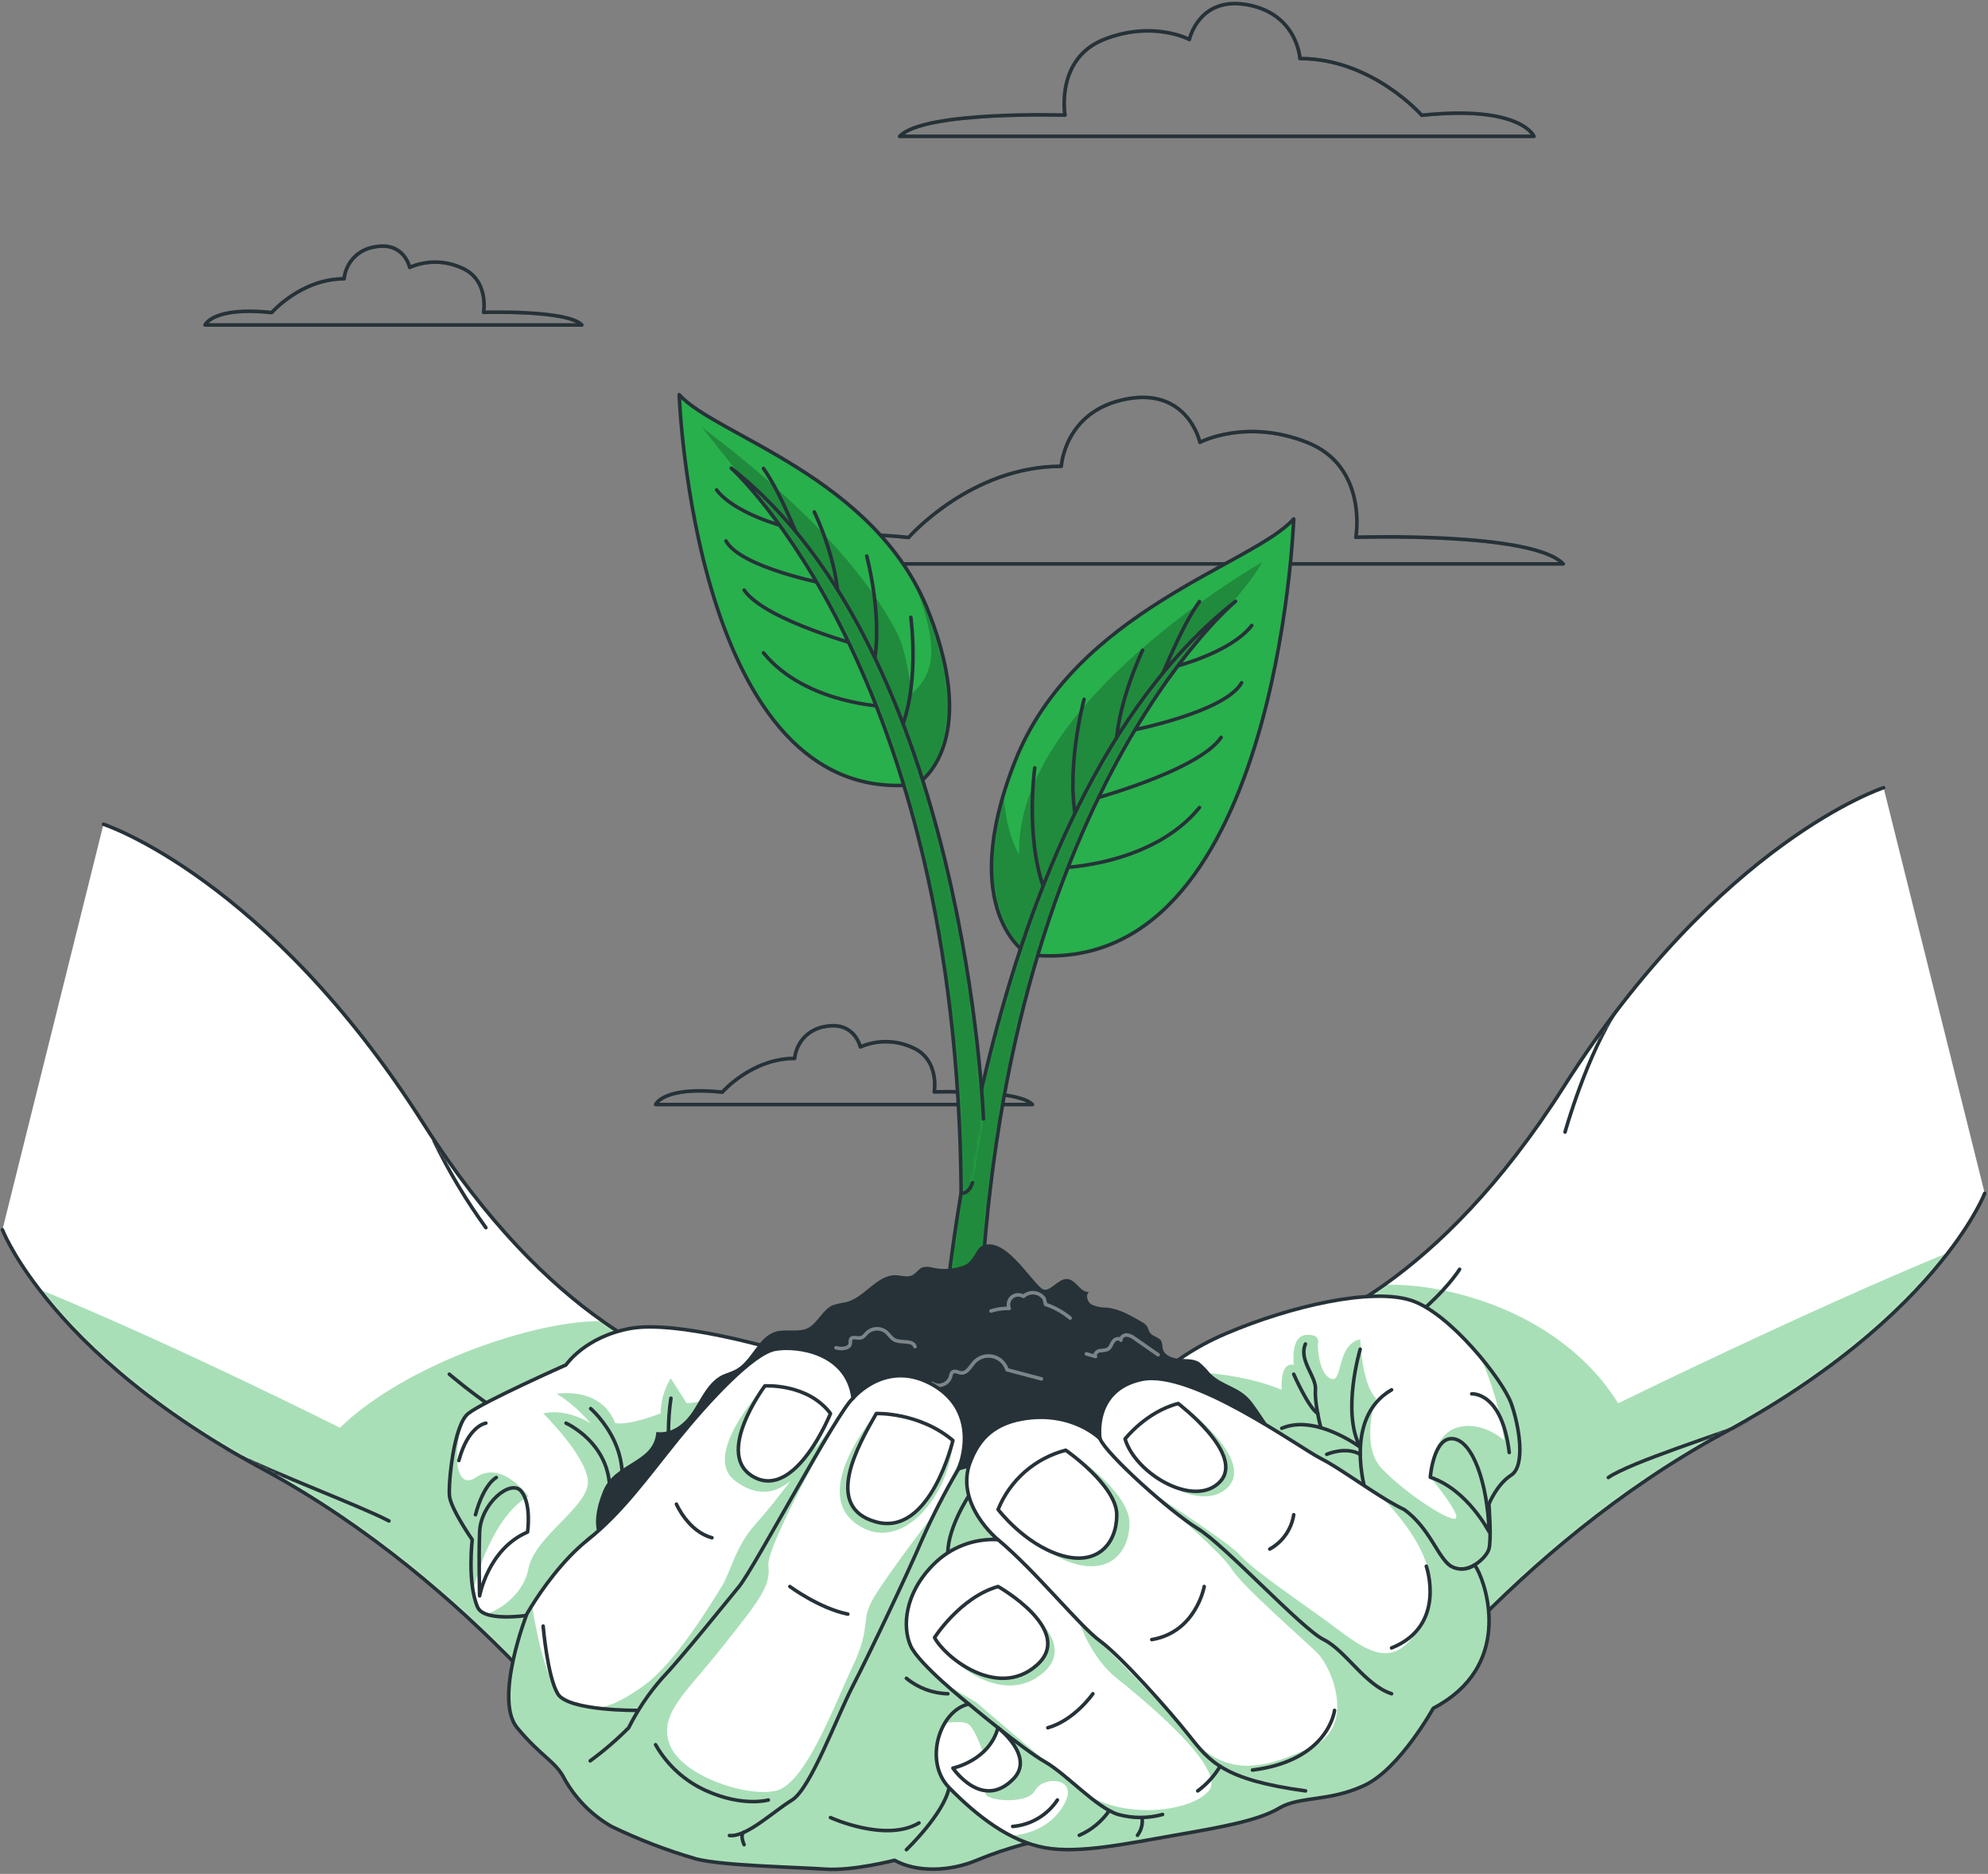 <svg width="559" height="527" viewBox="0 0 559 527" fill="none" xmlns="http://www.w3.org/2000/svg">
<rect x="0" y="0" width="559" height="527" fill="#808080" stroke="none"/>
<mask id="mask0_313_797" style="mask-type:luminance" maskUnits="userSpaceOnUse" x="215" y="111" width="225" height="48">
<path d="M255.483 151.151C255.483 151.151 272.945 131.125 298.42 131.125C298.42 131.125 299.266 115.586 316.65 112.227C334.035 108.868 337.407 124.394 337.407 124.394C337.407 124.394 350.228 117.573 367.51 124.394C384.792 131.214 381.254 151.086 381.254 151.086C381.254 151.086 431.024 149.471 439.562 158.587H215.906C215.906 158.587 220.419 147.433 255.483 151.151Z" fill="white"/>
</mask>
<g mask="url(#mask0_313_797)">
<path opacity="0.5" d="M255.483 151.151C255.483 151.151 272.945 131.125 298.42 131.125C298.42 131.125 299.266 115.586 316.651 112.227C334.035 108.868 337.407 124.394 337.407 124.394C337.407 124.394 350.228 117.573 367.51 124.394C384.792 131.214 381.254 151.086 381.254 151.086C381.254 151.086 431.024 149.471 439.562 158.587H215.906C215.906 158.587 220.419 147.433 255.483 151.151Z" stroke="#263238" stroke-linecap="round" stroke-linejoin="round"/>
</g>
<path d="M255.483 151.151C255.483 151.151 272.945 131.125 298.42 131.125C298.42 131.125 299.266 115.586 316.651 112.227C334.035 108.868 337.407 124.394 337.407 124.394C337.407 124.394 350.228 117.573 367.51 124.394C384.792 131.214 381.254 151.086 381.254 151.086C381.254 151.086 431.024 149.471 439.562 158.587H215.906C215.906 158.587 220.419 147.433 255.483 151.151Z" stroke="#263238" stroke-linecap="round" stroke-linejoin="round"/>
<mask id="mask1_313_797" style="mask-type:luminance" maskUnits="userSpaceOnUse" x="252" y="1" width="180" height="38">
<path d="M399.78 32.418C399.78 32.418 385.844 16.457 365.536 16.457C365.536 16.457 364.856 4.059 350.997 1.38C337.138 -1.3 334.433 11.085 334.433 11.085C334.433 11.085 324.176 5.649 310.433 11.085C296.689 16.521 299.458 32.38 299.458 32.38C299.458 32.38 259.714 31.098 252.958 38.354H431.344C431.344 38.354 427.742 29.457 399.78 32.418Z" fill="white"/>
</mask>
<g mask="url(#mask1_313_797)">
<path opacity="0.5" d="M399.78 32.418C399.78 32.418 385.844 16.457 365.536 16.457C365.536 16.457 364.856 4.059 350.997 1.38C337.138 -1.3 334.433 11.085 334.433 11.085C334.433 11.085 324.176 5.649 310.433 11.085C296.689 16.521 299.458 32.38 299.458 32.38C299.458 32.38 259.714 31.098 252.958 38.354H431.344C431.344 38.354 427.742 29.457 399.78 32.418Z" stroke="#263238" stroke-linecap="round" stroke-linejoin="round"/>
</g>
<path d="M399.78 32.418C399.78 32.418 385.844 16.457 365.536 16.457C365.536 16.457 364.856 4.059 350.997 1.38C337.138 -1.3 334.433 11.085 334.433 11.085C334.433 11.085 324.176 5.649 310.433 11.085C296.689 16.521 299.458 32.38 299.458 32.38C299.458 32.38 259.714 31.098 252.958 38.354H431.344C431.344 38.354 427.742 29.457 399.78 32.418Z" stroke="#263238" stroke-linecap="round" stroke-linejoin="round"/>
<mask id="mask2_313_797" style="mask-type:luminance" maskUnits="userSpaceOnUse" x="57" y="69" width="107" height="23">
<path d="M76.404 87.893C76.404 87.893 84.673 78.406 96.75 78.406C96.978 76.161 97.951 74.056 99.515 72.43C101.08 70.803 103.144 69.747 105.379 69.432C113.61 67.842 115.212 75.188 115.212 75.188C117.462 74.214 119.888 73.712 122.34 73.712C124.792 73.712 127.218 74.214 129.469 75.188C137.648 78.419 135.994 87.842 135.994 87.842C135.994 87.842 159.559 87.073 163.61 91.393H57.66C57.66 91.393 59.788 86.124 76.404 87.893Z" fill="white"/>
</mask>
<g mask="url(#mask2_313_797)">
<path opacity="0.5" d="M76.404 87.893C76.404 87.893 84.673 78.406 96.75 78.406C96.978 76.161 97.951 74.056 99.515 72.43C101.08 70.803 103.144 69.747 105.379 69.432C113.61 67.842 115.212 75.188 115.212 75.188C117.462 74.214 119.888 73.712 122.34 73.712C124.792 73.712 127.218 74.214 129.469 75.188C137.648 78.419 135.994 87.842 135.994 87.842C135.994 87.842 159.559 87.073 163.61 91.393H57.66C57.66 91.393 59.788 86.124 76.404 87.893Z" stroke="#263238" stroke-linecap="round" stroke-linejoin="round"/>
</g>
<path d="M76.404 87.893C76.404 87.893 84.673 78.406 96.75 78.406C96.978 76.161 97.951 74.056 99.515 72.43C101.08 70.803 103.144 69.747 105.379 69.432C113.61 67.842 115.212 75.188 115.212 75.188C117.462 74.214 119.888 73.712 122.34 73.712C124.792 73.712 127.218 74.214 129.469 75.188C137.648 78.419 135.994 87.842 135.994 87.842C135.994 87.842 159.559 87.073 163.61 91.393H57.66C57.66 91.393 59.788 86.124 76.404 87.893Z" stroke="#263238" stroke-linecap="round" stroke-linejoin="round"/>
<mask id="mask3_313_797" style="mask-type:luminance" maskUnits="userSpaceOnUse" x="184" y="288" width="107" height="23">
<path d="M203.097 307.139C203.097 307.139 211.367 297.652 223.444 297.652C223.669 295.406 224.642 293.301 226.206 291.673C227.771 290.046 229.836 288.991 232.072 288.678C240.303 287.114 241.918 294.421 241.918 294.421C244.169 293.448 246.595 292.945 249.047 292.945C251.499 292.945 253.924 293.448 256.175 294.421C264.354 297.639 262.701 307.075 262.701 307.075C262.701 307.075 286.265 306.306 290.316 310.627H184.354C184.354 310.627 186.482 305.37 203.097 307.139Z" fill="white"/>
</mask>
<g mask="url(#mask3_313_797)">
<path opacity="0.5" d="M203.097 307.139C203.097 307.139 211.367 297.652 223.444 297.652C223.669 295.406 224.642 293.301 226.206 291.673C227.771 290.046 229.836 288.991 232.072 288.678C240.303 287.114 241.918 294.421 241.918 294.421C244.169 293.448 246.595 292.945 249.047 292.945C251.499 292.945 253.925 293.448 256.175 294.421C264.354 297.639 262.701 307.075 262.701 307.075C262.701 307.075 286.265 306.306 290.316 310.627H184.354C184.354 310.627 186.482 305.37 203.097 307.139Z" stroke="#263238" stroke-linecap="round" stroke-linejoin="round"/>
</g>
<path d="M203.097 307.139C203.097 307.139 211.367 297.652 223.444 297.652C223.669 295.406 224.642 293.301 226.206 291.673C227.771 290.046 229.836 288.991 232.072 288.678C240.303 287.114 241.918 294.421 241.918 294.421C244.169 293.448 246.595 292.945 249.047 292.945C251.499 292.945 253.925 293.448 256.175 294.421C264.354 297.639 262.701 307.075 262.701 307.075C262.701 307.075 286.265 306.306 290.316 310.627H184.354C184.354 310.627 186.482 305.37 203.097 307.139Z" stroke="#263238" stroke-linecap="round" stroke-linejoin="round"/>
<path d="M0.685 345.845C0.685 345.845 3.172 352.409 10.941 362.512C20.98 375.666 39.954 394.807 73.968 413.166C133.968 445.603 171.943 499.501 171.943 499.501L206.854 388.23C206.854 388.23 191.328 387.102 169.481 371.563C154.571 361.089 136.789 343.884 119.019 315.909C75.07 246.793 29.095 231.805 29.095 231.805" fill="white"/>
<mask id="mask4_313_797" style="mask-type:luminance" maskUnits="userSpaceOnUse" x="0" y="231" width="207" height="269">
<path d="M0.685 345.845C0.685 345.845 3.172 352.409 10.941 362.512C20.98 375.666 39.954 394.807 73.968 413.166C133.968 445.603 171.943 499.501 171.943 499.501L206.854 388.23C206.854 388.23 191.328 387.102 169.481 371.563C154.571 361.089 136.789 343.884 119.019 315.909C75.07 246.793 29.095 231.805 29.095 231.805" fill="white"/>
</mask>
<g mask="url(#mask4_313_797)">
<path opacity="0.4" d="M10.903 362.512C20.98 375.666 39.954 394.807 73.968 413.166C133.968 445.603 171.943 499.501 171.943 499.501L206.854 388.23C206.854 388.23 191.328 387.102 169.482 371.563C151.597 371.076 114.519 383.217 95.583 401.512C95.519 401.538 51.775 379.358 10.903 362.512Z" fill="#28B04C"/>
<path d="M126.34 386.461C126.34 386.461 147.687 404.897 159.674 405.5" stroke="#263238" stroke-linecap="round" stroke-linejoin="round"/>
<path d="M63.711 407.833C78.929 415.23 101.25 423.5 109.365 427.731" stroke="#263238" stroke-linecap="round" stroke-linejoin="round"/>
<path d="M122.071 320.896C126.199 329.426 131.068 337.577 136.622 345.255" stroke="#263238" stroke-linecap="round" stroke-linejoin="round"/>
</g>
<path d="M0.685 345.845C0.685 345.845 3.172 352.409 10.941 362.512C20.98 375.666 39.954 394.807 73.968 413.166C133.968 445.603 171.943 499.501 171.943 499.501L206.854 388.23C206.854 388.23 191.328 387.102 169.481 371.563C154.571 361.089 136.789 343.884 119.019 315.909C75.07 246.793 29.095 231.805 29.095 231.805" stroke="#263238" stroke-linecap="round" stroke-linejoin="round"/>
<path d="M558.076 335.589C558.076 335.589 555.589 342.153 547.819 352.255C537.742 365.409 518.768 384.551 484.819 402.91C424.818 435.346 386.843 489.244 386.843 489.244L351.933 377.974C351.933 377.974 367.458 376.845 389.305 361.307C404.151 350.768 421.921 333.601 439.703 305.627C483.652 236.511 529.64 221.523 529.64 221.523" fill="white"/>
<mask id="mask5_313_797" style="mask-type:luminance" maskUnits="userSpaceOnUse" x="351" y="221" width="208" height="269">
<path d="M558.076 335.589C558.076 335.589 555.589 342.153 547.819 352.255C537.742 365.409 518.768 384.551 484.819 402.91C424.818 435.346 386.843 489.244 386.843 489.244L351.933 377.974C351.933 377.974 367.458 376.845 389.305 361.307C404.151 350.768 421.921 333.601 439.703 305.627C483.652 236.511 529.64 221.523 529.64 221.523" fill="white"/>
</mask>
<g mask="url(#mask5_313_797)">
<path opacity="0.4" d="M547.858 352.255C537.781 365.409 518.806 384.551 484.857 402.91C424.856 435.346 386.881 489.244 386.881 489.244L351.971 377.974C351.971 377.974 367.497 376.845 389.343 361.307C407.228 360.82 439.061 369.076 455.023 394.641C455.023 394.653 506.985 369.102 547.858 352.255Z" fill="#28B04C"/>
<path d="M410.42 356.961C410.42 356.961 399.997 373.897 373.061 384.525" stroke="#263238" stroke-linecap="round" stroke-linejoin="round"/>
<path d="M491.305 400.23C484.895 402.91 458.331 411.256 452.241 415.525" stroke="#263238" stroke-linecap="round" stroke-linejoin="round"/>
<path d="M440.074 318.358C440.074 318.358 446.138 296.562 455.023 283.357" stroke="#263238" stroke-linecap="round" stroke-linejoin="round"/>
</g>
<path d="M558.076 335.589C558.076 335.589 555.589 342.153 547.819 352.255C537.742 365.409 518.768 384.551 484.819 402.91C424.818 435.346 386.843 489.244 386.843 489.244L351.933 377.974C351.933 377.974 367.458 376.845 389.305 361.307C404.151 350.768 421.921 333.601 439.703 305.627C483.652 236.511 529.64 221.523 529.64 221.523" stroke="#263238" stroke-linecap="round" stroke-linejoin="round"/>
<path d="M235.277 414.859L197.802 419.359C197.802 419.359 171.636 427.333 165.315 433.013C158.994 438.692 150.687 453.923 150.687 453.923C150.687 453.923 141.481 455.667 136.763 453.923C136.234 453.778 135.741 453.523 135.315 453.177C134.889 452.83 134.539 452.399 134.289 451.91C133.688 450.479 133.257 448.981 133.007 447.449C132.338 442.651 132.269 437.789 132.802 432.974C132.802 432.974 126.648 424.179 126.391 420.577C126.135 416.974 127.443 402.128 131.161 397.974C131.311 397.796 131.479 397.632 131.661 397.487C135.763 394.205 159.174 383.794 159.174 383.794C159.174 383.794 164.443 375.884 177.328 373.538C190.213 371.192 218.021 379.397 218.021 379.397L222.059 387.679L235.277 414.859Z" fill="white"/>
<path opacity="0.4" d="M133.032 447.487C132.364 442.69 132.295 437.827 132.827 433.013C132.827 433.013 126.673 424.218 126.417 420.615C126.16 417.013 127.468 402.166 131.186 398.012C126.878 406.602 127.737 419.692 133.75 415.525C141.071 410.397 148.622 420.833 148.622 420.833C140.635 424.974 134.789 439.09 133.032 447.487Z" fill="#28B04C"/>
<path opacity="0.4" d="M235.277 414.859L197.802 419.359C197.802 419.359 171.635 427.333 165.315 433.013C158.994 438.692 150.686 453.923 150.686 453.923C150.686 453.923 141.481 455.667 136.763 453.923C141.097 452.641 147.379 447.769 148.571 441.244C150.263 431.961 165.892 423.602 165.302 416.41C164.712 409.218 152.725 397.487 152.725 397.487C159.751 395.961 166.084 400.333 166.084 400.333C163.364 397.05 160.14 394.22 156.533 391.948C170.289 390.461 172.93 400.192 172.93 400.192C176.776 401.051 185.751 397.487 185.751 397.487C185.797 394.003 186.785 390.596 188.61 387.628L193.072 394.615C197.931 394.615 214.238 389.974 221.995 387.679L235.277 414.859Z" fill="#28B04C"/>
<path d="M134.288 451.962C136.301 456.641 150.673 453.936 150.673 453.936C150.673 453.936 158.994 438.692 165.314 433.013C171.635 427.333 197.802 419.346 197.802 419.346L235.277 414.859L218.007 379.435C218.007 379.435 190.199 371.243 177.314 373.589C164.43 375.935 159.16 383.846 159.16 383.846C159.16 383.846 135.75 394.243 131.647 397.538C127.545 400.833 126.083 417.013 126.378 420.615C126.673 424.218 132.788 433.013 132.788 433.013C132.788 433.013 131.352 445.154 134.288 451.962Z" stroke="#263238" stroke-linecap="round" stroke-linejoin="round"/>
<path d="M134.865 448.808C134.865 448.808 137.212 435.641 148.34 430.859C148.34 430.859 149.507 423.013 146.584 419.397C143.66 415.782 135.16 422.808 134.865 430.859C134.571 438.91 134.865 448.808 134.865 448.808Z" stroke="#263238" stroke-linecap="round" stroke-linejoin="round"/>
<path d="M159.161 400.23C159.161 400.23 178.687 409 168.481 430.808" stroke="#263238" stroke-linecap="round" stroke-linejoin="round"/>
<path d="M166.083 396.128C166.083 396.128 182.673 410.436 170.481 428.449" stroke="#263238" stroke-linecap="round" stroke-linejoin="round"/>
<path d="M188.661 393.217C187.726 399.542 187.726 405.97 188.661 412.295" stroke="#263238" stroke-linecap="round" stroke-linejoin="round"/>
<path d="M139.558 415.525C139.558 415.525 136.045 417.205 133.699 425.987" stroke="#263238" stroke-linecap="round" stroke-linejoin="round"/>
<path d="M136.622 400.23C136.622 400.23 131.648 400.91 129.02 410.756" stroke="#263238" stroke-linecap="round" stroke-linejoin="round"/>
<path d="M424.971 414.859C420.869 417.487 418.702 423.013 418.702 423.013C418.702 423.013 419.471 433.013 418.702 435.641C417.933 438.269 412.369 443.256 407.971 440.474C403.574 437.692 401.317 427.449 389.933 423.013L318.714 394.653C321.129 391.237 324.012 388.178 327.278 385.563C332.533 381.228 338.394 377.687 344.676 375.051C363.189 367.14 385.702 362.166 396.715 365.679C402.894 367.666 410.343 374.576 416.087 381.384C420.523 386.628 423.933 391.846 424.971 394.653C427.305 401.102 429.1 412.218 424.971 414.859Z" fill="white"/>
<path opacity="0.4" d="M424.971 414.859C420.869 417.487 418.702 423.013 418.702 423.013C418.702 423.013 419.471 433.013 418.702 435.641C417.933 438.269 412.369 443.257 407.971 440.474C403.574 437.692 401.317 427.449 389.933 423.013L318.714 394.653C321.129 391.237 324.012 388.178 327.278 385.564C337.035 385.564 349.881 386.487 360.407 390.846C360.407 390.846 359.689 382.935 363.791 383.833C363.791 383.833 362.753 375.833 367.176 375.435C371.599 375.038 370.561 377.999 370.561 377.999C370.561 377.999 370.561 386.064 374.138 387.692C377.715 389.32 375.612 378.192 382.484 376.64C382.484 376.64 382.868 389.179 386.894 393.243C386.894 393.243 382.317 406.461 388.561 413.013C394.804 419.564 406.51 427.372 409.074 427.115C411.638 426.859 402.176 415.448 402.176 415.448C402.176 415.448 402.356 403.82 409.535 401.538C416.715 399.256 422.959 405.102 422.959 405.102C421.872 396.902 419.574 388.909 416.138 381.384C420.574 386.628 423.984 391.846 425.023 394.653C427.305 401.102 429.1 412.218 424.971 414.859Z" fill="#28B04C"/>
<path d="M318.701 394.653C318.701 394.653 326.149 382.948 344.675 375.051C363.201 367.153 385.701 362.166 396.714 365.679C407.727 369.191 422.625 388.217 424.92 394.653C427.215 401.089 429.022 412.218 424.92 414.859C420.817 417.5 418.663 423 418.663 423C418.663 423 419.433 433.013 418.663 435.641C417.894 438.269 412.33 443.256 407.945 440.474C403.561 437.692 401.279 427.449 389.894 423" stroke="#263238" stroke-linecap="round" stroke-linejoin="round"/>
<path d="M402.176 415.448C402.176 415.448 403.061 404.025 408.587 404.615C414.112 405.205 418.317 417.205 418.715 430.808C418.702 430.808 412.676 418.961 402.176 415.448Z" stroke="#263238" stroke-linecap="round" stroke-linejoin="round"/>
<path d="M383.984 419.346C383.984 419.346 377.573 398.756 391.292 390.858" stroke="#263238" stroke-linecap="round" stroke-linejoin="round"/>
<path d="M382.471 379.435C382.471 379.435 377.163 397.102 382.471 407C382.471 407 369.932 397.589 360.419 401.679" stroke="#263238" stroke-linecap="round" stroke-linejoin="round"/>
<path d="M371.407 401.538C371.407 401.538 369.599 394.653 369.894 390.858C370.189 387.064 365.112 382.653 367.06 377.974" stroke="#263238" stroke-linecap="round" stroke-linejoin="round"/>
<path d="M363.778 386.461C363.778 386.461 367.971 396 370.56 397.525" stroke="#263238" stroke-linecap="round" stroke-linejoin="round"/>
<path d="M373.061 409C373.061 409 378.343 406.666 382.484 409" stroke="#263238" stroke-linecap="round" stroke-linejoin="round"/>
<path d="M413.843 391.999C413.843 391.999 422.33 391.282 424.381 408.487" stroke="#263238" stroke-linecap="round" stroke-linejoin="round"/>
<path d="M289.072 268.472C289.072 268.472 268.649 256.703 285.38 214.177C302.111 171.651 352.407 158.753 363.778 145.933C363.778 145.933 359.189 276.537 289.072 268.472Z" fill="#28B04C"/>
<mask id="mask6_313_797" style="mask-type:luminance" maskUnits="userSpaceOnUse" x="278" y="145" width="86" height="124">
<path d="M289.072 268.472C289.072 268.472 268.649 256.703 285.38 214.177C302.111 171.651 352.407 158.753 363.778 145.933C363.778 145.933 359.189 276.537 289.072 268.472Z" fill="white"/>
</mask>
<g mask="url(#mask6_313_797)">
<path opacity="0.3" d="M354.868 158.138C349.124 169.048 331.445 182.818 312.021 215.946C302.523 232.517 294.616 249.949 288.406 268.011C285.316 265.729 272.816 254.19 282.277 223.139C282.649 234.164 286.56 240.357 286.56 240.357C285.329 197.472 354.868 158.138 354.868 158.138Z" fill="black" fill-opacity="0.7"/>
</g>
<path d="M289.072 268.472C289.072 268.472 268.649 256.703 285.38 214.177C302.111 171.651 352.407 158.753 363.778 145.933C363.778 145.933 359.189 276.537 289.072 268.472Z" stroke="#263238" stroke-linecap="round" stroke-linejoin="round"/>
<path d="M290.957 215.946C290.957 215.946 287.777 238.677 295.085 253.485L298.739 244.011C298.739 244.011 324.098 243.331 337.278 227.1" stroke="#263238" stroke-linecap="round" stroke-linejoin="round"/>
<path d="M304.829 196.677C304.829 196.677 299.073 217.972 303.137 232.857L304.829 225.421C304.829 225.421 336.612 217.19 343.368 207.382" stroke="#263238" stroke-linecap="round" stroke-linejoin="round"/>
<path d="M321.291 182.882C321.291 182.882 313.599 198.767 313.778 211.959L317.534 205.549C317.534 205.549 344.381 200.42 349.125 192.023" stroke="#263238" stroke-linecap="round" stroke-linejoin="round"/>
<path d="M337.278 169.164C331.675 176.856 325.021 194.228 325.021 194.228L331.15 187.254C331.15 187.254 346.304 183.305 351.97 175.907" stroke="#263238" stroke-linecap="round" stroke-linejoin="round"/>
<path d="M264.726 380.64C264.726 380.64 273.444 227.1 347.432 169.1C347.432 169.1 278.79 225.805 275.252 380.64H264.726Z" fill="#28B04C"/>
<mask id="mask7_313_797" style="mask-type:luminance" maskUnits="userSpaceOnUse" x="264" y="169" width="84" height="212">
<path d="M264.726 380.64C264.726 380.64 273.444 227.1 347.432 169.1C347.432 169.1 278.79 225.805 275.252 380.64H264.726Z" fill="white"/>
</mask>
<g mask="url(#mask7_313_797)">
<path opacity="0.3" d="M264.726 380.64C264.726 380.64 273.444 227.1 347.432 169.1C347.432 169.1 278.79 225.805 275.252 380.64H264.726Z" fill="black" fill-opacity="0.7"/>
</g>
<path d="M264.726 380.64C264.726 380.64 273.444 227.1 347.432 169.1C347.432 169.1 278.79 225.805 275.252 380.64H264.726Z" stroke="#263238" stroke-linecap="round" stroke-linejoin="round"/>
<path d="M257.803 220.587C257.803 220.587 276.073 210.062 261.098 172.023C246.124 133.984 201.149 122.445 190.982 110.983C190.982 110.983 195.085 227.754 257.803 220.587Z" fill="#28B04C"/>
<mask id="mask8_313_797" style="mask-type:luminance" maskUnits="userSpaceOnUse" x="190" y="110" width="77" height="111">
<path d="M257.803 220.587C257.803 220.587 276.073 210.062 261.098 172.023C246.124 133.984 201.149 122.445 190.982 110.983C190.982 110.983 195.085 227.754 257.803 220.587Z" fill="white"/>
</mask>
<g mask="url(#mask8_313_797)">
<path opacity="0.3" d="M261.149 171.997C260.351 169.943 259.387 167.957 258.264 166.061C255.969 162.215 261.751 173.612 261.867 182.818C261.95 185.12 261.51 187.411 260.579 189.518C259.649 191.626 258.252 193.495 256.495 194.984C255.341 188.959 254.713 182.638 251.828 177.215C237.136 149.471 202.828 124.33 197.379 120.189C197.969 120.932 216.751 144.548 227.866 158.138C233.828 165.458 237.79 174.689 241.713 183.189C246.687 193.997 251.149 204.985 255.572 216.062C256.187 217.613 256.854 219.151 257.431 220.69C262.405 217.587 265.123 211.818 266.277 206.061C268.175 196.228 265.918 186.061 262.777 176.574C262.277 175.023 261.751 173.497 261.149 171.997Z" fill="black" fill-opacity="0.7"/>
</g>
<path d="M257.803 220.587C257.803 220.587 276.073 210.062 261.098 172.023C246.124 133.984 201.149 122.445 190.982 110.983C190.982 110.983 195.085 227.754 257.803 220.587Z" stroke="#263238" stroke-linecap="round" stroke-linejoin="round"/>
<path d="M256.111 173.612C256.111 173.612 258.957 193.933 252.418 207.177L249.149 198.702C249.149 198.702 226.469 198.1 214.674 183.587" stroke="#263238" stroke-linecap="round" stroke-linejoin="round"/>
<path d="M243.713 156.369C243.713 156.369 248.841 175.42 245.226 188.728L243.713 182.074C243.713 182.074 215.277 174.715 209.238 165.946" stroke="#263238" stroke-linecap="round" stroke-linejoin="round"/>
<path d="M228.982 143.971C228.982 143.971 235.854 158.189 235.7 169.984L232.341 164.228C232.341 164.228 208.328 159.689 204.136 152.138" stroke="#263238" stroke-linecap="round" stroke-linejoin="round"/>
<path d="M214.674 131.753C219.7 138.689 225.649 154.176 225.649 154.176L220.123 147.945C220.123 147.945 206.571 144.407 201.507 137.791" stroke="#263238" stroke-linecap="round" stroke-linejoin="round"/>
<path d="M276.534 314.691C276.534 314.691 271.79 183.587 205.623 131.663C205.623 131.663 269.329 188.728 270.265 335.576C270.265 335.576 272.342 335.986 273.457 332.601" fill="#28B04C"/>
<mask id="mask9_313_797" style="mask-type:luminance" maskUnits="userSpaceOnUse" x="205" y="131" width="72" height="205">
<path d="M276.534 314.691C276.534 314.691 271.79 183.587 205.623 131.663C205.623 131.663 269.329 188.728 270.265 335.576C270.265 335.576 272.342 335.986 273.457 332.601" fill="white"/>
</mask>
<g mask="url(#mask9_313_797)">
<path opacity="0.3" d="M276.534 314.691C276.534 314.691 271.79 183.587 205.623 131.663C205.623 131.663 269.329 188.728 270.265 335.576C270.265 335.576 272.342 335.986 273.457 332.601" fill="black" fill-opacity="0.7"/>
</g>
<path d="M276.534 314.691C276.534 314.691 271.79 183.587 205.623 131.663C205.623 131.663 269.329 188.728 270.265 335.576C270.265 335.576 272.342 335.986 273.457 332.601" stroke="#263238" stroke-linecap="round" stroke-linejoin="round"/>
<path d="M169.546 433.782C169.546 433.782 165.135 430.295 169.546 419.397C172.93 411.051 183.943 411.461 184.546 402.73C189.059 403.295 192.661 400.307 194.995 396.653C197.328 392.999 199.213 388.615 203.11 386.692C204.392 386.102 205.674 385.781 206.854 385.153C211.482 382.692 213.085 376.038 218.085 374.525C221.033 373.627 224.495 374.845 227.2 373.474C229.905 372.102 231.239 368.345 234.175 367.063C235.434 366.679 236.72 366.383 238.021 366.179C243.213 364.82 246.559 358.486 251.931 358.627C253.482 358.691 255.149 359.32 256.534 358.627C257.624 358.089 258.277 356.845 259.406 356.409C260.376 356.179 261.392 356.219 262.342 356.525C265.341 357.17 268.464 356.912 271.316 355.781C273.88 354.614 274.47 351.217 276.034 350.448C282.252 347.384 289.226 359.32 292.829 362.307C294.932 364.063 297.303 359.576 300.034 359.679C302.521 359.781 303.791 363.627 306.252 363.32C305.111 364.217 305.765 366.204 307.022 366.935C308.364 367.497 309.81 367.772 311.265 367.743C314.804 368.115 317.996 369.974 321.073 371.781C321.625 372.047 322.108 372.438 322.483 372.922C322.855 373.486 322.932 374.204 323.317 374.756C324.124 375.897 325.996 376.038 326.599 377.243C326.788 377.894 326.9 378.565 326.932 379.243C327.329 381.14 329.573 381.999 331.509 382.14C333.445 382.281 335.522 382.051 337.176 383.076C338.32 384.018 339.36 385.08 340.278 386.243C344.124 389.974 348.586 389.769 352.137 394.487C355.855 399.423 358.368 404.82 363.676 408.384C372.65 414.423 375.215 422.936 377.663 430.846C380.112 438.756 345.33 458.449 275.098 463.487C204.867 468.526 168.622 439.115 169.546 433.782Z" fill="#263238"/>
<path opacity="0.4" d="M235.072 379.038C236.636 379.448 238.918 379.345 239.11 377.756C239.077 377.395 239.103 377.031 239.187 376.679C239.597 375.73 241.059 376.461 242.072 376.23C242.828 376.051 243.29 375.307 243.841 374.769C244.547 374.12 245.459 373.739 246.417 373.692C247.374 373.645 248.319 373.935 249.085 374.512C249.969 375.23 250.559 376.333 251.572 376.845C253.469 377.794 256.585 376.73 257.29 378.717" stroke="white" stroke-linecap="round" stroke-linejoin="round"/>
<path opacity="0.4" d="M262.111 389.051C262.55 389.332 263.046 389.51 263.564 389.572C264.081 389.634 264.606 389.579 265.099 389.41C265.592 389.241 266.04 388.963 266.411 388.597C266.782 388.231 267.065 387.785 267.239 387.294C267.38 386.781 267.431 386.179 267.867 385.858C268.534 385.384 269.431 386.025 270.252 386.102C271.88 386.269 272.816 384.371 273.88 383.153C274.526 382.431 275.352 381.894 276.274 381.597C277.196 381.3 278.181 381.254 279.126 381.465C280.072 381.675 280.944 382.133 281.654 382.793C282.363 383.453 282.884 384.29 283.162 385.217L292.829 387.781" stroke="white" stroke-linecap="round" stroke-linejoin="round"/>
<path opacity="0.4" d="M278.649 368.692C280.306 368.162 282.039 367.915 283.778 367.961C283.549 367.422 283.499 366.824 283.635 366.254C283.771 365.685 284.085 365.174 284.532 364.796C284.978 364.418 285.535 364.192 286.119 364.153C286.703 364.113 287.284 364.262 287.778 364.576C288.188 364.202 288.673 363.92 289.201 363.748C289.729 363.576 290.287 363.518 290.839 363.579C291.391 363.64 291.924 363.817 292.402 364.099C292.88 364.382 293.292 364.763 293.611 365.217L293.996 366.833C296.52 367.67 298.864 368.974 300.906 370.679" stroke="white" stroke-linecap="round" stroke-linejoin="round"/>
<path opacity="0.4" d="M305.483 380.743L308.048 381.499C307.624 380.833 308.419 380.012 309.201 379.858C309.984 379.86 310.76 379.725 311.496 379.461C312.266 378.999 312.496 378.025 312.996 377.281C313.496 376.538 314.753 376.115 315.176 376.897C315.073 376.076 315.984 375.41 316.817 375.435C317.653 375.545 318.441 375.892 319.086 376.435L325.65 380.999" stroke="white" stroke-linecap="round" stroke-linejoin="round"/>
<path d="M148.135 453.923C148.135 453.923 155.558 440.808 165.315 433.013C175.071 425.218 182.097 415.205 190.687 404.589C199.277 393.974 211.764 380.512 218.008 379.435C224.251 378.358 238.303 380.371 239.867 393.217C239.867 393.217 249.418 381.679 262.79 389.756C276.162 397.833 269.521 413.102 269.521 413.102C269.521 413.102 274.393 411.154 277.419 413.102C280.444 415.051 289.06 518.373 289.06 518.373C284.127 519.611 279.293 521.213 274.598 523.168C267.188 526.283 257.816 526.681 251.521 523.168C251.521 523.168 239.816 526.193 232.008 525.655C224.2 525.116 203.123 524.732 195.713 522.77C187.55 520.41 179.602 517.361 171.956 513.655C166.379 510.474 161.784 505.822 158.674 500.206C156.34 495.462 152.045 493.911 145.404 485.911C138.763 477.911 148.135 453.923 148.135 453.923Z" fill="white"/>
<path opacity="0.4" d="M277.418 413.102C274.495 411.23 269.854 412.974 269.534 413.102C270.113 411.645 270.543 410.133 270.816 408.589L262.803 425.474C262.803 425.474 250.405 441.603 245.969 448.833C241.533 456.064 245.328 456.821 239.88 468.334C234.431 479.847 226.456 501.873 218.02 503.655C209.584 505.437 191.661 499.308 188.328 490.68C184.994 482.052 193.033 475.962 202.892 463.462C212.751 450.962 216.841 446.282 216.059 440.487C215.277 434.692 235.29 399.769 236.572 397.641C236.046 398.333 232.956 402.474 229.085 407.589C230.817 404.353 232.308 400.994 233.546 397.538L215.097 389.769C215.097 389.769 196.956 409.077 206.712 416.461C212.072 420.525 217.379 420.59 222.315 416.461C218.469 421.5 214.687 426.179 212.572 428.487C206.712 434.897 205.533 442.013 202.905 446.218C200.277 450.423 189.84 467.885 180.84 474.193C171.84 480.5 166.52 482.231 159.186 478.283C154.186 475.577 151.084 460.731 149.596 451.59C148.661 453.064 148.161 453.962 148.161 453.962C148.161 453.962 138.801 477.936 145.443 485.936C152.084 493.937 156.366 495.488 158.699 500.231C161.814 505.825 166.392 510.465 171.943 513.655C179.613 517.36 187.581 520.414 195.764 522.783C203.174 524.719 224.251 525.116 232.059 525.655C239.867 526.193 251.572 523.168 251.572 523.168C257.816 526.681 267.175 526.296 274.649 523.168C278.937 521.393 283.335 519.899 287.816 518.693C288.226 518.168 288.611 517.616 289.021 517.065C287.957 505.129 280.252 414.936 277.418 413.102Z" fill="#28B04C"/>
<path opacity="0.4" d="M246.405 397.525C246.405 397.525 227.815 419.051 240.636 428.449C253.457 437.846 267.341 419.936 267.944 405.102L246.405 397.525Z" fill="#28B04C"/>
<path d="M289.073 518.373L287.79 518.693C283.309 519.899 278.911 521.393 274.624 523.168C267.2 526.296 257.841 526.681 251.546 523.168C251.546 523.168 239.841 526.206 232.033 525.655C224.226 525.104 203.148 524.719 195.738 522.783C187.565 520.412 179.605 517.359 171.943 513.655C166.377 510.458 161.79 505.804 158.674 500.193C156.34 495.449 152.045 493.911 145.417 485.898C138.789 477.885 148.135 453.923 148.135 453.923C148.135 453.923 148.635 453.026 149.571 451.551C152.135 447.41 158.11 438.731 165.315 433.013C175.071 425.192 182.097 415.205 190.687 404.589C199.277 393.974 211.764 380.512 218.008 379.435C224.251 378.358 238.303 380.371 239.867 393.217C239.867 393.217 249.418 381.679 262.79 389.756C271.547 395.076 271.765 403.448 270.803 408.577C270.53 410.121 270.101 411.633 269.521 413.089C269.842 412.974 274.483 411.23 277.406 413.089C280.329 414.948 287.944 505.116 288.944 517.052C289.021 517.911 289.073 518.373 289.073 518.373Z" stroke="#263238" stroke-linecap="round" stroke-linejoin="round"/>
<path d="M239.867 393.217C235.572 396.705 212.149 440.91 207.815 446.18C203.482 451.449 191.418 466.462 186.149 471.988C182.435 476.199 179.285 480.875 176.777 485.898C173.416 489.276 169.799 492.388 165.956 495.206" stroke="#263238" stroke-linecap="round" stroke-linejoin="round"/>
<path d="M269.521 413.102C265.723 419.537 262.299 426.185 259.265 433.013C255.419 442.077 244.431 465.205 239.854 474.039C235.277 482.872 227.944 503.014 222.675 506.244C217.405 509.475 209.79 516.783 205.11 516.193" stroke="#263238" stroke-linecap="round" stroke-linejoin="round"/>
<path d="M209.225 518.782C209.225 518.782 207.943 515.911 209.225 515.244" stroke="#263238" stroke-linecap="round" stroke-linejoin="round"/>
<path d="M254.867 520.193C254.867 520.193 265.418 510.103 266.88 502.732C268.341 495.36 289.059 437.346 289.059 437.346" stroke="#263238" stroke-linecap="round" stroke-linejoin="round"/>
<path d="M215.072 389.756C215.072 389.756 227.085 388.974 233.521 397.525C233.521 397.525 223.854 421.59 212.149 415.474C200.444 409.359 215.072 389.756 215.072 389.756Z" fill="white" stroke="#263238" stroke-linecap="round" stroke-linejoin="round"/>
<path d="M246.406 397.525C246.406 397.525 258.47 397.102 267.944 405.102C267.944 405.102 261.624 432.128 246.406 428.026C231.188 423.923 241.418 406.243 246.406 397.525Z" fill="white" stroke="#263238" stroke-linecap="round" stroke-linejoin="round"/>
<path d="M272.457 420.615C272.457 420.615 265.713 430.769 266.598 438.179C267.483 445.59 277.419 444.218 277.419 444.218" stroke="#263238" stroke-linecap="round" stroke-linejoin="round"/>
<path d="M222.098 446.18C222.098 446.18 230.38 452.308 238.393 453.936" stroke="#263238" stroke-linecap="round" stroke-linejoin="round"/>
<path d="M152.725 457.308C152.725 457.308 153.904 471.411 156.827 476.334C159.75 481.257 179.43 481.013 179.43 481.013" stroke="#263238" stroke-linecap="round" stroke-linejoin="round"/>
<path d="M184.34 490.667C187.601 496.427 192.632 500.981 198.687 503.655C208.943 508.232 216.046 506.219 216.046 506.219" stroke="#263238" stroke-linecap="round" stroke-linejoin="round"/>
<path d="M233.521 511.155C233.521 511.155 249.034 518.27 258.405 512.668" stroke="#263238" stroke-linecap="round" stroke-linejoin="round"/>
<path d="M190.199 423C190.199 423 193.507 430.692 200.199 432.461" stroke="#263238" stroke-linecap="round" stroke-linejoin="round"/>
<path d="M254.867 471.988C258.155 474.701 262.259 476.232 266.521 476.334" stroke="#263238" stroke-linecap="round" stroke-linejoin="round"/>
<path d="M403.01 480.424C403.01 480.424 393.638 497.398 383.689 502.09C373.74 506.783 365.535 505.026 359.688 508.501C353.842 511.975 343.881 513.77 330.419 516.116C316.957 518.462 303.393 521.386 293.778 519.629C290.448 518.992 287.233 517.86 284.239 516.27C277.773 512.694 271.914 508.116 266.88 502.706C262.098 497.796 262.508 489.885 265.726 484.552C266.424 483.254 267.38 482.112 268.535 481.197C269.69 480.282 271.021 479.613 272.444 479.231C272.444 479.231 269.226 476.667 265.598 473.423C261.662 469.911 257.277 465.577 256.072 462.834C253.713 457.564 254.303 448.205 262.482 440C264.835 437.611 267.67 435.75 270.798 434.54C273.926 433.331 277.275 432.802 280.624 432.987C280.624 432.987 268.085 422.731 273.008 410.73C274.79 406.397 277.97 400.666 287.649 399.025C301.508 396.679 309.316 404.589 309.316 404.589C309.316 404.589 307.124 390.846 321.098 387.923C335.073 384.999 365.535 407.243 371.407 410.179C375.625 412.282 382.24 417.102 388.458 420.936L389.945 421.859C391.663 422.884 393.343 423.82 394.894 424.564C402.138 429.833 404.33 438.154 407.984 440.474C409.014 441.055 410.189 441.329 411.37 441.266C412.55 441.202 413.689 440.803 414.651 440.115C414.894 440.487 415.125 440.846 415.317 441.192C418.228 446.462 425.253 468.782 403.01 480.424Z" fill="white"/>
<path opacity="0.4" d="M403.009 480.424C403.009 480.424 393.638 497.398 383.689 502.09C373.74 506.783 365.535 505.026 359.688 508.501C353.842 511.975 343.881 513.77 330.419 516.116C316.957 518.462 303.393 521.386 293.778 519.629C290.448 518.992 287.233 517.86 284.239 516.27C291.508 515.719 297.06 512.078 299.624 506.616C302.842 499.847 293.277 499.334 290.983 503.616C288.688 507.898 274.944 506.36 277.367 503.616C279.79 500.873 274.944 486.834 272.393 484.949C271.303 484.116 268.546 484.193 265.675 484.552C266.372 483.254 267.328 482.112 268.484 481.197C269.639 480.282 270.969 479.613 272.393 479.231C272.393 479.231 269.175 476.667 265.546 473.423L274.521 478.744C274.521 478.744 293.752 495.411 304.252 503.616C314.752 511.821 334.663 509.873 339.893 503.616C345.124 497.36 321.393 477.872 313.983 471.949C306.803 466.231 303.637 456.654 303.457 456.064C304.085 456.654 323.509 475.462 334.227 488.013C345.176 500.834 356.586 496.988 368.983 491.206C381.381 485.424 374.445 468.885 370.483 464.949C366.522 461.013 349.073 445.859 346.329 441.256C343.586 436.654 324.534 420.397 323.252 419.372C324.534 420.218 345.624 433.872 348.65 437.321C351.676 440.769 359.586 446.295 371.33 454.68C383.073 463.064 391.984 472.795 400.663 454.68C406.625 442.218 395.727 428.359 388.343 420.91L389.83 421.833C391.548 422.859 393.227 423.795 394.779 424.538C402.022 429.808 404.215 438.128 407.869 440.449C408.899 441.029 410.073 441.303 411.254 441.24C412.435 441.176 413.573 440.777 414.535 440.09C414.779 440.462 415.01 440.821 415.202 441.167C418.228 446.462 425.253 468.782 403.009 480.424Z" fill="#28B04C"/>
<path opacity="0.4" d="M284.227 426.808C285.882 422.74 288.463 419.115 291.766 416.222C295.07 413.328 299.003 411.246 303.252 410.141C303.252 410.141 317.599 420.09 317.599 428.282C317.599 436.474 312.073 442.821 301.817 439.654C291.56 436.487 284.227 426.808 284.227 426.808Z" fill="#28B04C"/>
<path opacity="0.4" d="M318.701 406.089C318.701 406.089 324.573 398.474 333.637 396.141C333.637 396.141 352.522 410.487 345.419 418.09C338.316 425.692 321.624 416.038 318.701 406.089Z" fill="#28B04C"/>
<path opacity="0.4" d="M264.726 462.552C264.726 462.552 271.957 451.244 282.585 448.205C282.585 448.205 304.547 460.603 293.419 470.359C282.29 480.116 267.367 467.821 264.726 462.552Z" fill="#28B04C"/>
<path d="M403.01 480.424C403.01 480.424 393.638 497.398 383.689 502.091C373.74 506.783 365.535 505.026 359.689 508.501C353.842 511.975 343.881 513.77 330.419 516.116C316.957 518.462 303.393 521.386 293.778 519.629C284.162 517.873 275.098 511.129 266.854 502.706C259.649 495.296 264.226 481 272.418 479.231C272.418 479.231 258.38 468.103 256.046 462.834C253.713 457.564 254.277 448.205 262.457 440C264.81 437.611 267.644 435.75 270.772 434.54C273.9 433.331 277.25 432.802 280.598 432.987C280.598 432.987 268.059 422.731 272.982 410.73C274.765 406.397 277.944 400.666 287.624 399.025C301.483 396.679 309.291 404.589 309.291 404.589C309.291 404.589 307.098 390.846 321.073 387.923C335.047 384.999 365.535 407.243 371.407 410.179C375.958 412.461 383.33 417.872 389.945 421.859C391.663 422.884 393.343 423.82 394.894 424.564C402.138 429.833 404.33 438.154 407.984 440.474C409.014 441.055 410.189 441.329 411.37 441.266C412.55 441.202 413.689 440.803 414.651 440.115C414.894 440.487 415.125 440.846 415.317 441.192C418.228 446.462 425.253 468.782 403.01 480.424Z" stroke="#263238" stroke-linecap="round" stroke-linejoin="round"/>
<path d="M309.33 404.679C311.291 409.192 329.099 425.192 336.791 429.885C344.484 434.577 365.933 457.987 372.176 461.09C378.42 464.193 383.882 473.975 391.292 476.321" stroke="#263238" stroke-linecap="round" stroke-linejoin="round"/>
<path d="M280.649 433.013C291.38 441.987 303.483 457.205 309.329 461.5C315.175 465.795 328.458 480.629 334.317 488.039C340.176 495.449 344.073 500.526 367.099 503.655" stroke="#263238" stroke-linecap="round" stroke-linejoin="round"/>
<path d="M375.253 481.013C375.253 481.013 373.702 495.116 352.176 497.796" stroke="#263238" stroke-linecap="round" stroke-linejoin="round"/>
<path d="M401.061 440.474C401.061 440.474 406.907 457.205 391.292 463.449" stroke="#263238" stroke-linecap="round" stroke-linejoin="round"/>
<path d="M272.457 479.257C272.457 479.257 287.598 491.936 293.778 495.449C299.957 498.962 308.163 508.334 314.406 510.283C318.492 511.413 322.808 511.413 326.894 510.283" stroke="#263238" stroke-linecap="round" stroke-linejoin="round"/>
<path d="M343.073 496.744C341.462 499.445 339.326 501.795 336.791 503.655" stroke="#263238" stroke-linecap="round" stroke-linejoin="round"/>
<path d="M280.649 424.513C282.298 420.441 284.878 416.813 288.182 413.919C291.486 411.025 295.422 408.945 299.675 407.846C299.675 407.846 314.022 417.795 314.022 426C314.022 434.205 308.483 440.526 298.227 437.359C287.97 434.192 280.649 424.513 280.649 424.513Z" fill="white" stroke="#263238" stroke-linecap="round" stroke-linejoin="round"/>
<path d="M316.355 404.679C316.355 404.679 322.227 397.064 331.291 394.717C331.291 394.717 350.189 409.064 343.073 416.679C335.958 424.295 319.291 414.564 316.355 404.679Z" fill="white" stroke="#263238" stroke-linecap="round" stroke-linejoin="round"/>
<path d="M262.79 460.526C262.79 460.526 270.008 449.205 280.649 446.18C280.649 446.18 302.598 458.577 291.483 468.334C280.367 478.09 265.431 465.795 262.79 460.526Z" fill="white" stroke="#263238" stroke-linecap="round" stroke-linejoin="round"/>
<path d="M267.944 497.244C267.944 497.244 278.123 495.18 280.623 485.898C280.623 485.898 291.034 493.937 285.034 500.193C276.213 509.411 267.944 497.244 267.944 497.244Z" fill="white" stroke="#263238" stroke-linecap="round" stroke-linejoin="round"/>
<path d="M357.047 435.641C358.832 434.653 360.366 433.269 361.533 431.595C362.7 429.922 363.468 428.003 363.778 425.987" stroke="#263238" stroke-linecap="round" stroke-linejoin="round"/>
<path d="M338.611 446.18C338.611 446.18 336.342 459 323.868 461.103" stroke="#263238" stroke-linecap="round" stroke-linejoin="round"/>
<path d="M307.303 476.334C307.303 476.334 302.175 483.757 294.636 485.898" stroke="#263238" stroke-linecap="round" stroke-linejoin="round"/>
<path d="M311.919 509.193C309.81 512.251 306.888 514.658 303.483 516.142" stroke="#263238" stroke-linecap="round" stroke-linejoin="round"/>
<path d="M321.124 511.155C321.256 512.029 321.21 512.922 320.99 513.779C320.77 514.636 320.379 515.439 319.842 516.142" stroke="#263238" stroke-linecap="round" stroke-linejoin="round"/>
<path d="M284.751 513.655C287.274 513.444 289.717 512.664 291.895 511.374C294.073 510.084 295.931 508.317 297.329 506.206" stroke="#263238" stroke-linecap="round" stroke-linejoin="round"/>
</svg>
